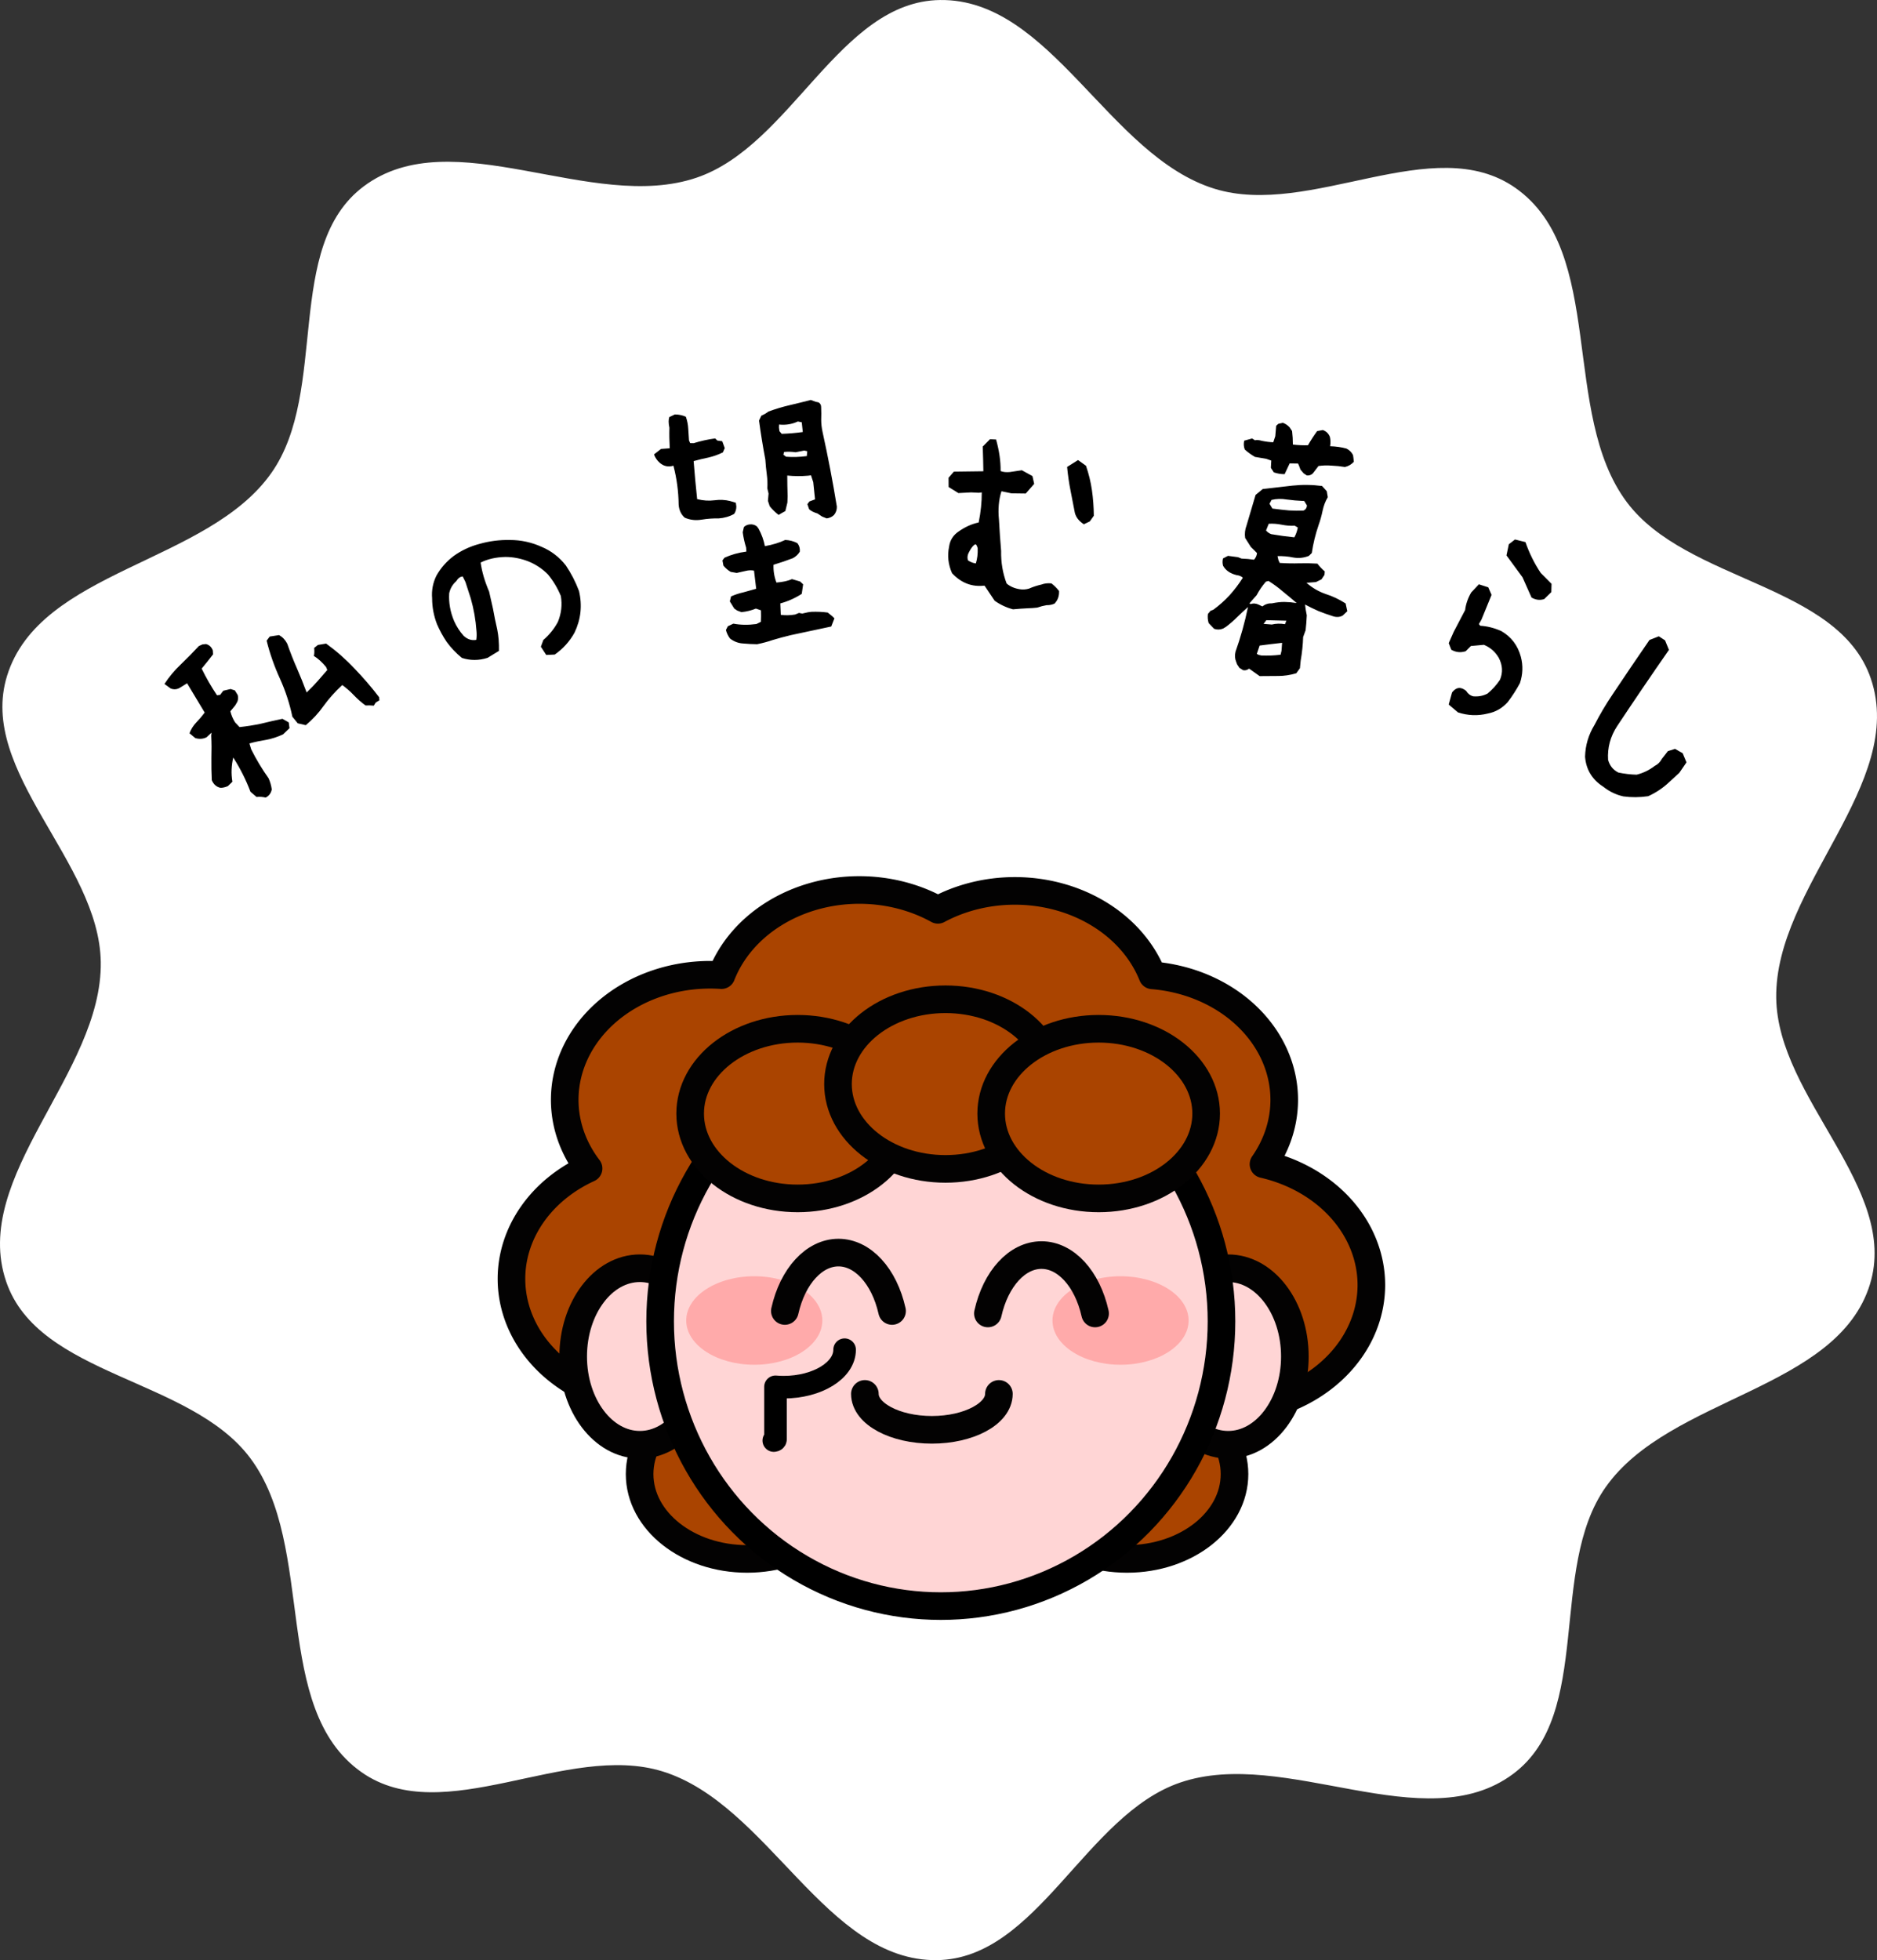 <?xml version="1.0" encoding="UTF-8" standalone="no"?>
<!-- Created with Inkscape (http://www.inkscape.org/) -->

<svg
   width="98.938mm"
   height="103.299mm"
   viewBox="0 0 373.939 390.42"
   version="1.1"
   id="svg1"
   inkscape:version="1.4.2 (f4327f4, 2025-05-13)"
   sodipodi:docname="おばあちゃん文字あり.svg"
   xmlns:inkscape="http://www.inkscape.org/namespaces/inkscape"
   xmlns:sodipodi="http://sodipodi.sourceforge.net/DTD/sodipodi-0.dtd"
   xmlns="http://www.w3.org/2000/svg"
   xmlns:svg="http://www.w3.org/2000/svg">
  <rect x="0" y="0" width="373.939" height="390.42" fill="#333333" stroke="none"/>
  <sodipodi:namedview
     id="namedview1"
     pagecolor="#ffffff"
     bordercolor="#000000"
     borderopacity="0.25"
     inkscape:showpageshadow="2"
     inkscape:pageopacity="0.0"
     inkscape:pagecheckerboard="0"
     inkscape:deskcolor="#d1d1d1"
     inkscape:document-units="mm"
     inkscape:zoom="2.2508496"
     inkscape:cx="231.02388"
     inkscape:cy="280.33859"
     inkscape:window-width="1502"
     inkscape:window-height="973"
     inkscape:window-x="400"
     inkscape:window-y="0"
     inkscape:window-maximized="0"
     inkscape:current-layer="layer1">
    <inkscape:page
       x="3.2603406e-15"
       y="7.4352681e-14"
       width="373.939"
       height="390.42"
       id="page2"
       margin="0"
       bleed="0" />
  </sodipodi:namedview>
  <defs
     id="defs1" />
  <g
     inkscape:label="Layer 1"
     inkscape:groupmode="layer"
     id="layer1"
     transform="translate(-62.255,-109.749)">
    <path
       id="path3"
       style="fill:#ffffff;stroke:none;stroke-width:6.873;stroke-linecap:round;stroke-linejoin:round"
       d="m 434.79,365.552 c -6.535,21.134 -39.904,22.321 -52.65,40.401 -11.522,16.344 -2.396,45.116 -18.405,57.099 -17.709,13.257 -45.403,-5.397 -66.342,1.738 -18.929,6.45 -28.457,35.091 -48.452,35.376 -22.119,0.316 -33.559,-31.054 -54.694,-37.589 -19.105,-5.908 -43.648,11.663 -59.992,0.141 -18.081,-12.746 -8.897,-44.849 -22.154,-62.558 C 100.117,384.151 69.933,383.939 63.483,365.011 56.348,344.071 82.647,323.498 82.331,301.378 82.046,281.383 57.751,263.471 63.659,244.366 c 6.535,-21.134 39.904,-22.321 52.65,-40.401 11.522,-16.344 2.396,-45.116 18.405,-57.099 17.71,-13.257 45.403,5.397 66.342,-1.738 18.929,-6.45 28.457,-35.091 48.452,-35.376 22.119,-0.316 33.559,31.054 54.694,37.589 19.105,5.908 43.648,-11.663 59.992,-0.141 18.081,12.746 8.897,44.849 22.154,62.558 11.984,16.009 42.167,16.22 48.617,35.149 7.135,20.939 -19.163,41.513 -18.848,63.632 0.285,19.995 24.58,37.908 18.672,57.013 z"
       sodipodi:nodetypes="aaaaaaaaaaaaaaaaaaaaa" />
    <ellipse
       style="fill:#aa4400;fill-opacity:1;stroke:#030202;stroke-width:5.5;stroke-linejoin:round;stroke-dasharray:none;stroke-opacity:1"
       id="path4-6-8"
       cx="211.093"
       cy="403.359"
       rx="21.413"
       ry="16.893" />
    <ellipse
       style="fill:#aa4400;fill-opacity:1;stroke:#030202;stroke-width:5.5;stroke-linejoin:round;stroke-dasharray:none;stroke-opacity:1"
       id="path4-6-8-5"
       cx="286.783"
       cy="403.359"
       rx="21.413"
       ry="16.893" />
    <path
       id="path4"
       style="fill:#aa4400;fill-opacity:1;stroke:#030202;stroke-width:5.5;stroke-linejoin:round;stroke-dasharray:none;stroke-opacity:1"
       d="m 233.447,287.014 a 28.978,24.91 0 0 0 -27.463,16.963 28.978,24.91 0 0 0 -2.248,-0.076 28.978,24.91 0 0 0 -28.977,24.91 28.978,24.91 0 0 0 4.75,13.668 28.978,24.91 0 0 0 -15.359,21.988 28.978,24.91 0 0 0 28.977,24.91 28.978,24.91 0 0 0 28.979,-24.91 28.978,24.91 0 0 0 -4.752,-13.668 28.978,24.91 0 0 0 13.848,-14.041 28.978,24.91 0 0 0 2.246,0.076 28.978,24.91 0 0 0 15.326,-3.77 28.978,24.91 0 0 0 12.941,3.84 28.978,24.91 0 0 0 19.916,15.977 28.978,24.91 0 0 0 -4.131,12.816 28.978,24.91 0 0 0 28.979,24.91 28.978,24.91 0 0 0 28.979,-24.91 28.978,24.91 0 0 0 -21.488,-24.062 28.978,24.91 0 0 0 4.131,-12.818 28.978,24.91 0 0 0 -26.26,-24.799 28.978,24.91 0 0 0 -27.408,-16.822 28.978,24.91 0 0 0 -15.324,3.768 28.978,24.91 0 0 0 -15.66,-3.949 z" />
    <ellipse
       style="fill:#ffd5d5;fill-opacity:1;stroke:#030202;stroke-width:5.5;stroke-linejoin:round;stroke-dasharray:none;stroke-opacity:1"
       id="path4-6-9"
       cx="189.732"
       cy="379.935"
       rx="13.286"
       ry="17.58" />
    <ellipse
       style="fill:#ffd5d5;fill-opacity:1;stroke:#030202;stroke-width:5.5;stroke-linejoin:round;stroke-dasharray:none;stroke-opacity:1"
       id="path4-6-9-9"
       cx="306.934"
       cy="379.935"
       rx="13.286"
       ry="17.58" />
    <ellipse
       style="fill:#ffd5d5;fill-opacity:1;stroke:#000000;stroke-width:5.5;stroke-dasharray:none;stroke-opacity:1"
       id="path1"
       cx="249.685"
       cy="372.923"
       rx="55.918"
       ry="56.729" />
    <ellipse
       style="fill:#aa4400;fill-opacity:1;stroke:#030202;stroke-width:5.5;stroke-linejoin:round;stroke-dasharray:none;stroke-opacity:1"
       id="path4-6"
       cx="221.162"
       cy="331.552"
       rx="21.413"
       ry="16.893" />
    <ellipse
       style="fill:#aa4400;fill-opacity:1;stroke:#030202;stroke-width:5.5;stroke-linejoin:round;stroke-dasharray:none;stroke-opacity:1"
       id="path4-6-6"
       cx="250.613"
       cy="325.675"
       rx="21.413"
       ry="16.893" />
    <ellipse
       style="fill:#aa4400;fill-opacity:1;stroke:#030202;stroke-width:5.5;stroke-linejoin:round;stroke-dasharray:none;stroke-opacity:1"
       id="path4-6-0"
       cx="281.133"
       cy="331.552"
       rx="21.413"
       ry="16.893" />
    <ellipse
       style="fill:#ffaaaa;fill-opacity:1;stroke:none;stroke-width:7;stroke-linejoin:round;stroke-dasharray:none;stroke-opacity:1"
       id="path5"
       cx="212.523"
       cy="372.765"
       rx="13.559"
       ry="8.814" />
    <ellipse
       style="fill:#ffaaaa;fill-opacity:1;stroke:none;stroke-width:7;stroke-linejoin:round;stroke-dasharray:none;stroke-opacity:1"
       id="path5-7"
       cx="285.492"
       cy="372.765"
       rx="13.559"
       ry="8.814" />
    <path
       id="path4-6-5"
       style="fill:none;fill-opacity:1;stroke:#030202;stroke-width:5.5;stroke-linecap:round;stroke-linejoin:round;stroke-dasharray:none;stroke-opacity:1"
       d="m 239.971,370.87 c -1.555,-6.955 -5.85,-11.632 -10.68,-11.631 -4.829,4.4e-4 -9.123,4.677 -10.678,11.631"
       sodipodi:nodetypes="ccc" />
    <path
       id="path4-6-5-7"
       style="fill:none;fill-opacity:1;stroke:#030202;stroke-width:5.5;stroke-linecap:round;stroke-linejoin:round;stroke-dasharray:none;stroke-opacity:1"
       d="m 280.421,371.364 c -1.555,-6.955 -5.85,-11.632 -10.68,-11.631 -4.829,4.4e-4 -9.123,4.677 -10.678,11.631"
       sodipodi:nodetypes="ccc" />
    <path
       id="path6"
       style="fill:none;fill-opacity:1;stroke:#000000;stroke-width:4.5;stroke-linecap:round;stroke-linejoin:round;stroke-dasharray:none;stroke-opacity:1"
       d="m 216.412,396.678 c 0.185,0 0.334,-0.102 0.334,-0.23 m 0,0 v -10.471 c 0.543,0.046 1.091,0.069 1.639,0.069 6.701,3e-4 12.134,-3.342 12.135,-7.464"
       sodipodi:nodetypes="cccccc" />
    <path
       id="path7"
       style="fill:none;stroke:#030202;stroke-width:5.5;stroke-linecap:round;stroke-linejoin:round;stroke-dasharray:none"
       d="m 261.257,387.385 c 0,3.95 -5.977,7.153 -13.351,7.153 -7.373,0 -13.351,-3.202 -13.351,-7.153"
       sodipodi:nodetypes="csc" />
    <ellipse
       style="fill:none;stroke:none;stroke-width:4.5;stroke-linecap:round;stroke-linejoin:round"
       id="path2"
       cx="240.354"
       cy="282.56"
       rx="111.513"
       ry="81.303" />
    <path
       style="font-size:30.524px;font-family:maki_maruhand;-inkscape-font-specification:maki_maruhand;stroke-width:11.447;stroke-linecap:round;stroke-linejoin:round"
       d="m 163.551,222.794 q -0.534,-0.124 -1.024,-0.066 l -0.684,-0.592 q -0.763,-2.018 -1.937,-3.85 -0.153,0.657 -0.183,1.342 -0.03,0.686 0.088,1.384 l -0.504,0.489 q -0.411,0.185 -0.825,0.197 -0.682,-0.137 -0.99,-0.859 -0.06,-1.226 -0.045,-2.499 0.041,-1.289 -0.019,-2.515 l 0.036,-0.338 -0.554,0.52 q -0.588,0.296 -1.277,0.092 l -0.653,-0.542 q 0.27,-0.695 0.758,-1.208 0.513,-0.53 0.954,-1.119 -0.982,-1.636 -1.98,-3.297 l -0.785,0.488 q -0.506,0.315 -1.062,0.099 l -0.703,-0.51 q 0.774,-1.183 1.832,-2.192 1.058,-1.009 2.043,-2.077 l 0.411,-0.185 0.398,-0.037 q 0.549,0.15 0.763,0.719 l 0.027,0.439 q -0.621,0.807 -1.283,1.605 0.745,1.537 1.724,3 l 0.357,-0.046 0.345,-0.461 0.825,-0.197 0.483,0.156 0.315,0.506 q 0.113,0.351 -0.024,0.752 l -0.254,0.439 -0.542,0.653 q 0.153,0.642 0.531,1.249 l 0.504,0.529 q 1.22,-0.127 2.428,-0.386 1.217,-0.3 2.4,-0.544 l 0.325,0.184 0.382,0.219 0.087,0.648 q -0.358,0.328 -0.725,0.697 -0.924,0.434 -1.897,0.618 -0.989,0.159 -1.89,0.403 l 0.194,0.651 q 0.855,1.715 1.964,3.272 0.27,0.604 0.357,1.252 -0.128,0.641 -0.691,0.921 z m 12.174,-10.342 q -0.486,-0.049 -0.926,-0.021 -0.703,-0.51 -1.312,-1.15 -0.608,-0.64 -1.312,-1.15 -1.245,1.16 -2.11,2.365 -0.84,1.189 -1.996,2.153 l -0.903,-0.211 -0.605,-0.747 q -0.459,-2.207 -1.402,-4.288 -0.959,-2.107 -1.494,-4.266 l 0.345,-0.461 1.056,-0.165 q 0.593,0.333 0.92,0.972 0.493,1.414 1.087,2.764 0.578,1.325 1.096,2.723 0.725,-0.697 1.258,-1.308 0.558,-0.627 1.065,-1.223 l -0.138,-0.335 q -0.621,-0.772 -1.375,-1.251 0.092,-0.303 0.037,-0.9 l 0.424,-0.334 0.923,-0.153 q 1.722,1.246 3.178,2.798 1.466,1.511 2.776,3.223 l 0.046,0.357 -0.43,0.268 z m 20.369,-5.75 q 1.398,-0.98 2.219,-2.455 1.089,-2.26 0.508,-4.707 -0.594,-1.561 -1.479,-2.866 -1.112,-1.416 -2.728,-2.095 -1.711,-0.772 -3.568,-0.77 -1.744,-0.036 -3.41,0.436 -1.619,0.425 -2.933,1.376 -1.201,0.912 -1.928,2.199 -0.596,1.21 -0.484,2.558 -2e-4,1.48 0.546,2.9 0.45,1.044 1.087,1.992 0.713,0.985 1.717,1.809 1.417,0.463 2.894,-0.009 l 1.277,-0.781 q 0.03,-1.301 -0.194,-2.421 -0.271,-1.167 -0.476,-2.325 l -0.436,-1.93 q -0.736,-1.702 -0.954,-3.265 1.184,-0.592 2.777,-0.63 1.291,0.001 2.558,0.484 1.276,0.511 2.234,1.475 0.912,1.107 1.457,2.432 0.254,1.488 -0.331,2.915 -0.615,1.154 -1.637,2.037 l -0.278,0.756 0.6,0.929 z m -8.824,-1.689 q -0.037,0.076 -0.019,0.038 -0.772,0.137 -1.417,-0.463 -0.665,-0.75 -1.066,-1.652 -0.651,-1.542 -0.557,-3.117 0.165,-0.812 0.793,-1.372 0.327,-0.52 0.732,-0.532 0.115,0.244 0.306,0.62 l 0.596,1.844 q 0.511,1.778 0.645,3.654 0.05,0.518 -0.013,0.98 z m 31.613,0.526 q -0.814,-0.011 -1.605,-0.085 -0.788,-0.045 -1.458,-0.556 -0.329,-0.437 -0.46,-0.961 l 0.214,-0.42 0.622,-0.294 q 1.204,0.23 2.592,0.043 l 0.508,-0.249 q 0.035,-0.636 0.007,-1.294 l -0.567,-0.195 q -0.77,0.314 -1.631,0.399 l -0.475,-0.177 -0.331,-0.226 -0.499,-0.805 0.135,-0.56 q 0.681,-0.302 1.382,-0.456 0.697,-0.184 1.449,-0.405 l -0.244,-2.043 q -0.433,-0.092 -0.957,0.038 l -0.993,0.223 -0.678,-0.12 q -0.457,-0.27 -0.816,-0.703 l -0.109,-0.587 0.23,-0.302 q 1.105,-0.509 2.464,-0.691 l -0.03,-0.447 q -0.263,-0.837 -0.382,-1.723 l 0.132,-0.589 q 0.238,-0.242 0.622,-0.294 0.473,-0.063 0.841,0.218 l 0.183,0.246 q 0.519,0.953 0.717,1.979 1.322,-0.237 2.282,-0.697 0.725,0.023 1.371,0.357 0.325,0.407 0.279,0.955 -0.269,0.457 -0.774,0.735 -1.087,0.417 -2.186,0.744 -0.043,1.028 0.329,2.001 1.072,-0.084 1.753,-0.386 l 0.908,0.269 0.343,0.315 -0.157,1.074 q -1.106,0.72 -2.412,1.076 l 0.052,1.286 q 0.766,0.108 1.619,-0.037 l 0.427,-0.178 0.37,0.071 0.642,-0.146 0.384,-0.051 q 0.957,-0.038 1.846,0.083 l 0.507,0.413 0.242,0.238 -0.358,0.92 q -2.281,0.486 -4.561,0.973 -1.107,0.269 -2.003,0.539 -0.863,0.296 -1.77,0.478 z m 7.815,-14.162 -0.508,-0.202 -0.528,-0.35 q -0.627,-0.187 -0.936,-0.476 l -0.197,-0.575 0.23,-0.302 0.63,-0.235 -0.199,-1.928 -0.255,-0.778 -0.325,0.044 q -1.19,0.1 -2.348,-0.016 0.003,1.143 0.043,2.34 l -0.027,0.695 -0.232,0.963 -0.364,0.199 -0.39,0.233 q -0.57,-0.435 -1.003,-0.978 l -0.201,-0.605 0.07,-0.821 -0.138,-0.583 q 0.049,-0.758 -0.062,-1.586 -0.111,-0.827 -0.163,-1.662 -0.411,-2.17 -0.709,-4.386 l 0.258,-0.546 0.423,-0.207 0.386,-0.262 q 1.146,-0.424 2.342,-0.705 1.225,-0.285 2.417,-0.595 l 0.538,0.199 0.341,0.075 q 0.294,0.171 0.286,0.563 0.032,0.687 0.005,1.383 -0.001,0.662 0.157,1.393 0.921,4.177 1.606,8.386 0.012,0.54 -0.324,0.946 -0.319,0.313 -0.821,0.381 z m -12.15,0.006 q -0.936,-0.025 -1.936,0.139 -1.001,0.164 -1.895,-0.227 -0.615,-0.549 -0.679,-1.473 -0.027,-2.222 -0.587,-4.373 -0.867,0.267 -1.549,-0.334 -0.444,-0.392 -0.637,-0.937 l 0.789,-0.617 0.983,-0.072 q -0.07,-1.194 -0.039,-2.311 -0.162,-0.76 -0.011,-1.202 l 0.622,-0.294 q 0.662,0.001 1.237,0.255 0.235,0.63 0.275,1.377 l 0.082,1.282 0.132,0.313 0.392,0.008 q 1.154,-0.365 2.424,-0.536 l 0.242,0.238 0.552,0.076 0.284,0.774 -0.206,0.479 q -0.732,0.369 -1.607,0.577 -0.849,0.174 -1.69,0.407 0.163,2.114 0.394,4.278 1.026,0.253 1.942,0.13 0.945,-0.127 1.787,0.091 l 0.627,0.187 0.056,0.414 q 0.004,0.481 -0.248,0.845 -0.784,0.436 -1.737,0.504 z m 9.916,-7.015 0.047,-0.548 -0.341,-0.075 -0.967,0.19 q -0.644,-0.094 -1.298,-0.036 l -0.079,0.311 0.302,0.23 q 1.125,0.09 2.336,-0.073 z m -0.453,-2.706 -0.117,-1.097 -0.433,-0.092 q -1.02,0.468 -2.119,0.344 l -0.015,0.333 0.056,0.414 0.25,0.297 q 1.139,-0.032 2.379,-0.199 z m 23.665,19.948 q 0.84,-0.077 1.737,-0.122 0.448,-0.007 0.988,-0.07 0.517,-0.183 1.058,-0.275 0.417,0.021 0.874,-0.165 0.566,-0.569 0.52,-1.436 -0.393,-0.497 -0.853,-0.849 -0.624,-0.061 -1.11,0.124 -0.755,0.171 -1.426,0.466 -0.545,0.152 -1.018,0.068 -0.889,-0.134 -1.49,-0.642 -0.659,-1.734 -0.622,-3.672 -0.15,-1.768 -0.242,-3.504 -0.18,-1.77 0.28,-3.209 l 1.122,0.235 1.611,0.021 0.95,-1.087 -0.195,-0.875 -1.191,-0.657 -1.353,0.201 q -0.63,0.058 -1.039,-0.112 0.022,-1.64 -0.509,-3.547 l -0.685,-0.034 -0.817,0.825 0.045,1.495 0.025,1.285 -3.315,0.043 -0.601,0.686 0.007,1.045 1.1,0.682 1.436,-0.077 0.863,0.043 0.33,-0.043 q 0.007,1.642 -0.348,3.385 -1.146,0.241 -2.228,0.993 -0.957,0.639 -1.102,1.736 -0.314,1.506 0.329,2.971 1.529,1.658 3.66,1.407 l 1.139,1.699 q 0.951,0.674 2.071,0.969 z m -4.189,-5.164 q -0.445,-0.052 -0.878,-0.342 -0.156,-0.456 0.106,-0.92 0.133,-0.262 0.293,-0.493 0.161,-0.231 0.316,-0.342 0.155,-0.112 0.237,0.042 0.082,0.153 0.132,0.335 0.043,0.927 -0.205,1.721 z m 12.159,-4.406 0.673,-0.324 0.45,-0.634 q -0.015,-1.493 -0.214,-2.876 -0.199,-1.383 -0.668,-2.749 l -0.893,-0.642 -1.233,0.774 q 0.137,1.439 0.4,2.736 0.238,1.206 0.475,2.441 0.201,0.756 1.011,1.274 z m 19.78,17.083 q -0.603,-0.422 -1.177,-0.838 -0.338,0.255 -0.686,0.171 l -0.399,-0.25 -0.27,-0.403 -0.111,-0.303 q -0.213,-0.512 -0.066,-1.12 0.872,-2.457 1.404,-5.027 -0.625,0.554 -1.228,1.144 -0.567,0.568 -1.243,1.079 l -0.324,0.197 q -0.512,0.213 -1.019,0.029 l -0.612,-0.639 q -0.155,-0.498 -0.087,-1.033 l 0.301,-0.356 0.303,-0.111 q 1.007,-0.737 1.839,-1.639 0.839,-0.931 1.49,-1.97 -0.276,-0.251 -0.696,-0.292 -1.072,-0.26 -1.526,-1.045 -0.118,-0.397 -0.013,-0.831 l 0.562,-0.293 1.129,0.151 0.392,0.156 q 0.73,0.024 1.411,0.128 0.294,-0.327 0.335,-0.747 -0.342,-0.359 -0.692,-0.689 l -0.643,-1.015 q -0.106,-0.701 0.157,-1.404 l 1.017,-3.434 0.805,-0.664 q 1.705,-0.2 3.345,-0.385 1.669,-0.178 3.333,0.042 l 0.532,0.589 0.113,0.672 q -0.415,0.697 -0.589,1.544 -0.175,0.847 -0.452,1.608 -0.531,1.558 -0.759,3.129 l -0.323,0.32 q -0.851,0.346 -1.763,0.186 -0.876,-0.182 -1.772,-0.154 l 0.104,0.455 0.14,0.31 q 1.208,0.078 2.198,0.043 1.019,-0.029 2.046,0.036 0.372,0.489 0.83,0.876 l -0.033,0.391 -0.336,0.501 -0.627,0.308 -1.062,0.08 q 0.96,0.846 2.149,1.258 1.196,0.382 2.256,1.069 l 0.187,0.874 -0.517,0.488 q -0.497,0.278 -1.12,0.066 -0.826,-0.262 -1.609,-0.574 -0.776,-0.342 -1.509,-0.734 l 0.076,0.571 0.12,0.643 q -0.044,0.94 -0.133,1.685 l -0.277,0.761 q -0.042,1.309 -0.278,2.663 l -0.041,0.42 -0.041,0.42 -0.415,0.574 q -1.025,0.304 -2.037,0.303 -1.012,-2.1e-4 -2.089,0.015 z m -0.125,-2.392 0.319,0.077 q 1.092,0.05 2.168,-0.087 l 0.105,-0.435 0.066,-0.904 q -1.387,0.154 -2.528,0.307 l -0.319,0.935 z m 1.502,-3.408 q 0.686,-0.171 1.482,-0.039 l 0.156,-0.392 q -1.222,-0.02 -2.256,-0.057 l -0.315,0.414 z m -2.387,-2.297 q 0.44,-0.169 0.933,0.073 l 0.384,0.185 q 0.489,-0.372 1.097,-0.347 0.744,-0.157 1.387,-0.154 0.672,0.01 1.382,0.121 -0.786,-0.681 -1.556,-1.298 -0.735,-0.638 -1.613,-1.189 l -0.296,0.082 q -0.595,0.684 -1.045,1.526 l -0.803,0.909 z m 4.922,-7.517 q 0.271,-0.486 0.39,-1.102 l -0.348,-0.207 q -0.715,0.041 -1.476,-0.113 -0.731,-0.147 -1.447,-0.106 l -0.306,0.754 q 0.262,0.309 0.603,0.422 1.296,0.222 2.584,0.351 z m 1.006,-3.007 q 0.368,-0.125 0.415,-0.574 l -0.307,-0.504 q -1.092,-0.05 -1.982,-0.174 -0.883,-0.153 -1.699,0.048 l -0.228,0.435 0.329,0.54 q 1.1,0.144 1.881,0.211 0.817,0.045 1.591,0.018 z m -3.312,-4.301 -0.336,-0.511 0.045,-0.817 -0.565,-0.199 -1.267,-0.215 q -0.646,-0.371 -1.148,-0.831 -0.191,-0.476 -0.065,-0.997 l 0.888,-0.245 0.32,0.2 q 0.354,-0.068 0.752,0.06 0.76,0.154 1.31,0.164 l 0.227,-0.681 0.1,-1.172 0.237,-0.219 0.52,-0.119 q 0.449,0.17 0.763,0.522 l 0.27,0.403 q 0.092,0.758 0.09,1.525 0.955,0.109 1.7,0.075 0.479,-0.835 1.03,-1.591 l 0.643,-0.12 q 0.565,0.199 0.793,0.775 0.119,0.52 0.022,1.048 1.005,0.029 1.838,0.262 0.493,0.242 0.743,0.732 l 0.046,0.318 0.046,0.441 q -0.416,0.451 -1.001,0.585 -0.767,-0.125 -1.527,-0.156 -0.752,-0.06 -1.453,0.046 l -0.63,0.829 q -0.28,0.269 -0.671,0.236 l -0.37,-0.243 -0.357,-0.424 q -0.125,-0.368 -0.265,-0.678 l -0.947,-0.015 -0.57,1.211 q -0.615,0.004 -1.209,-0.201 z m 20.722,27.009 q 1.68,0.55 3.369,0.125 1.323,-0.261 2.236,-1.291 0.78,-1.023 1.37,-2.132 0.493,-1.477 0.104,-2.954 -0.516,-1.925 -2.202,-2.901 -1.199,-0.532 -2.376,-0.598 l -0.142,-0.194 0.284,-0.493 1.139,-2.788 -0.373,-0.85 -1.056,-0.338 -0.865,0.921 q -0.556,0.96 -0.683,1.98 l -1.276,2.434 -0.568,1.281 0.288,0.747 q 0.781,0.444 1.622,0.166 l 0.587,-0.587 1.462,-0.134 q 1.075,0.444 1.668,1.458 0.657,1.238 0.141,2.476 -0.587,0.881 -1.41,1.56 -0.756,0.382 -1.601,0.301 -0.499,-0.124 -0.802,-0.617 -0.887,-0.72 -1.58,0.179 l -0.378,1.365 z m 8.28,-12.925 q 0.699,0.408 1.423,0.175 l 0.805,-0.784 0.024,-0.935 -1.217,-1.225 q -1.06,-1.579 -1.721,-3.471 l -1.175,-0.293 -0.696,0.539 -0.263,1.253 1.808,2.466 z m 8.087,21.296 q -1.887,-1.2 -2.062,-3.381 0.05,-1.927 1.062,-3.58 0.903,-1.76 2.022,-3.415 2.033,-3.051 4.166,-6.144 l 1.055,-0.414 0.698,0.457 0.439,1.071 q -3.015,4.333 -5.832,8.581 -1.143,1.746 -1.019,3.787 0.273,0.998 1.161,1.437 1.035,0.215 2.052,0.239 1.106,-0.274 2.034,-0.984 0.527,-0.261 0.804,-0.792 l 0.679,-0.874 0.808,-0.255 0.856,0.489 0.43,1.03 -0.809,1.181 q -0.558,0.525 -1.157,1.06 -1.025,0.968 -2.343,1.566 -1.42,0.21 -2.794,0.023 -1.242,-0.279 -2.25,-1.081 z"
       id="text2"
       transform="matrix(1.77,0,0,1.77,-174.312,-125.738)"
       aria-label="                        私の望む暮らし            "
       inkscape:export-filename="おばあちゃん文字あり2.svg"
       inkscape:export-xdpi="96"
       inkscape:export-ydpi="96" />
  </g>
</svg>
